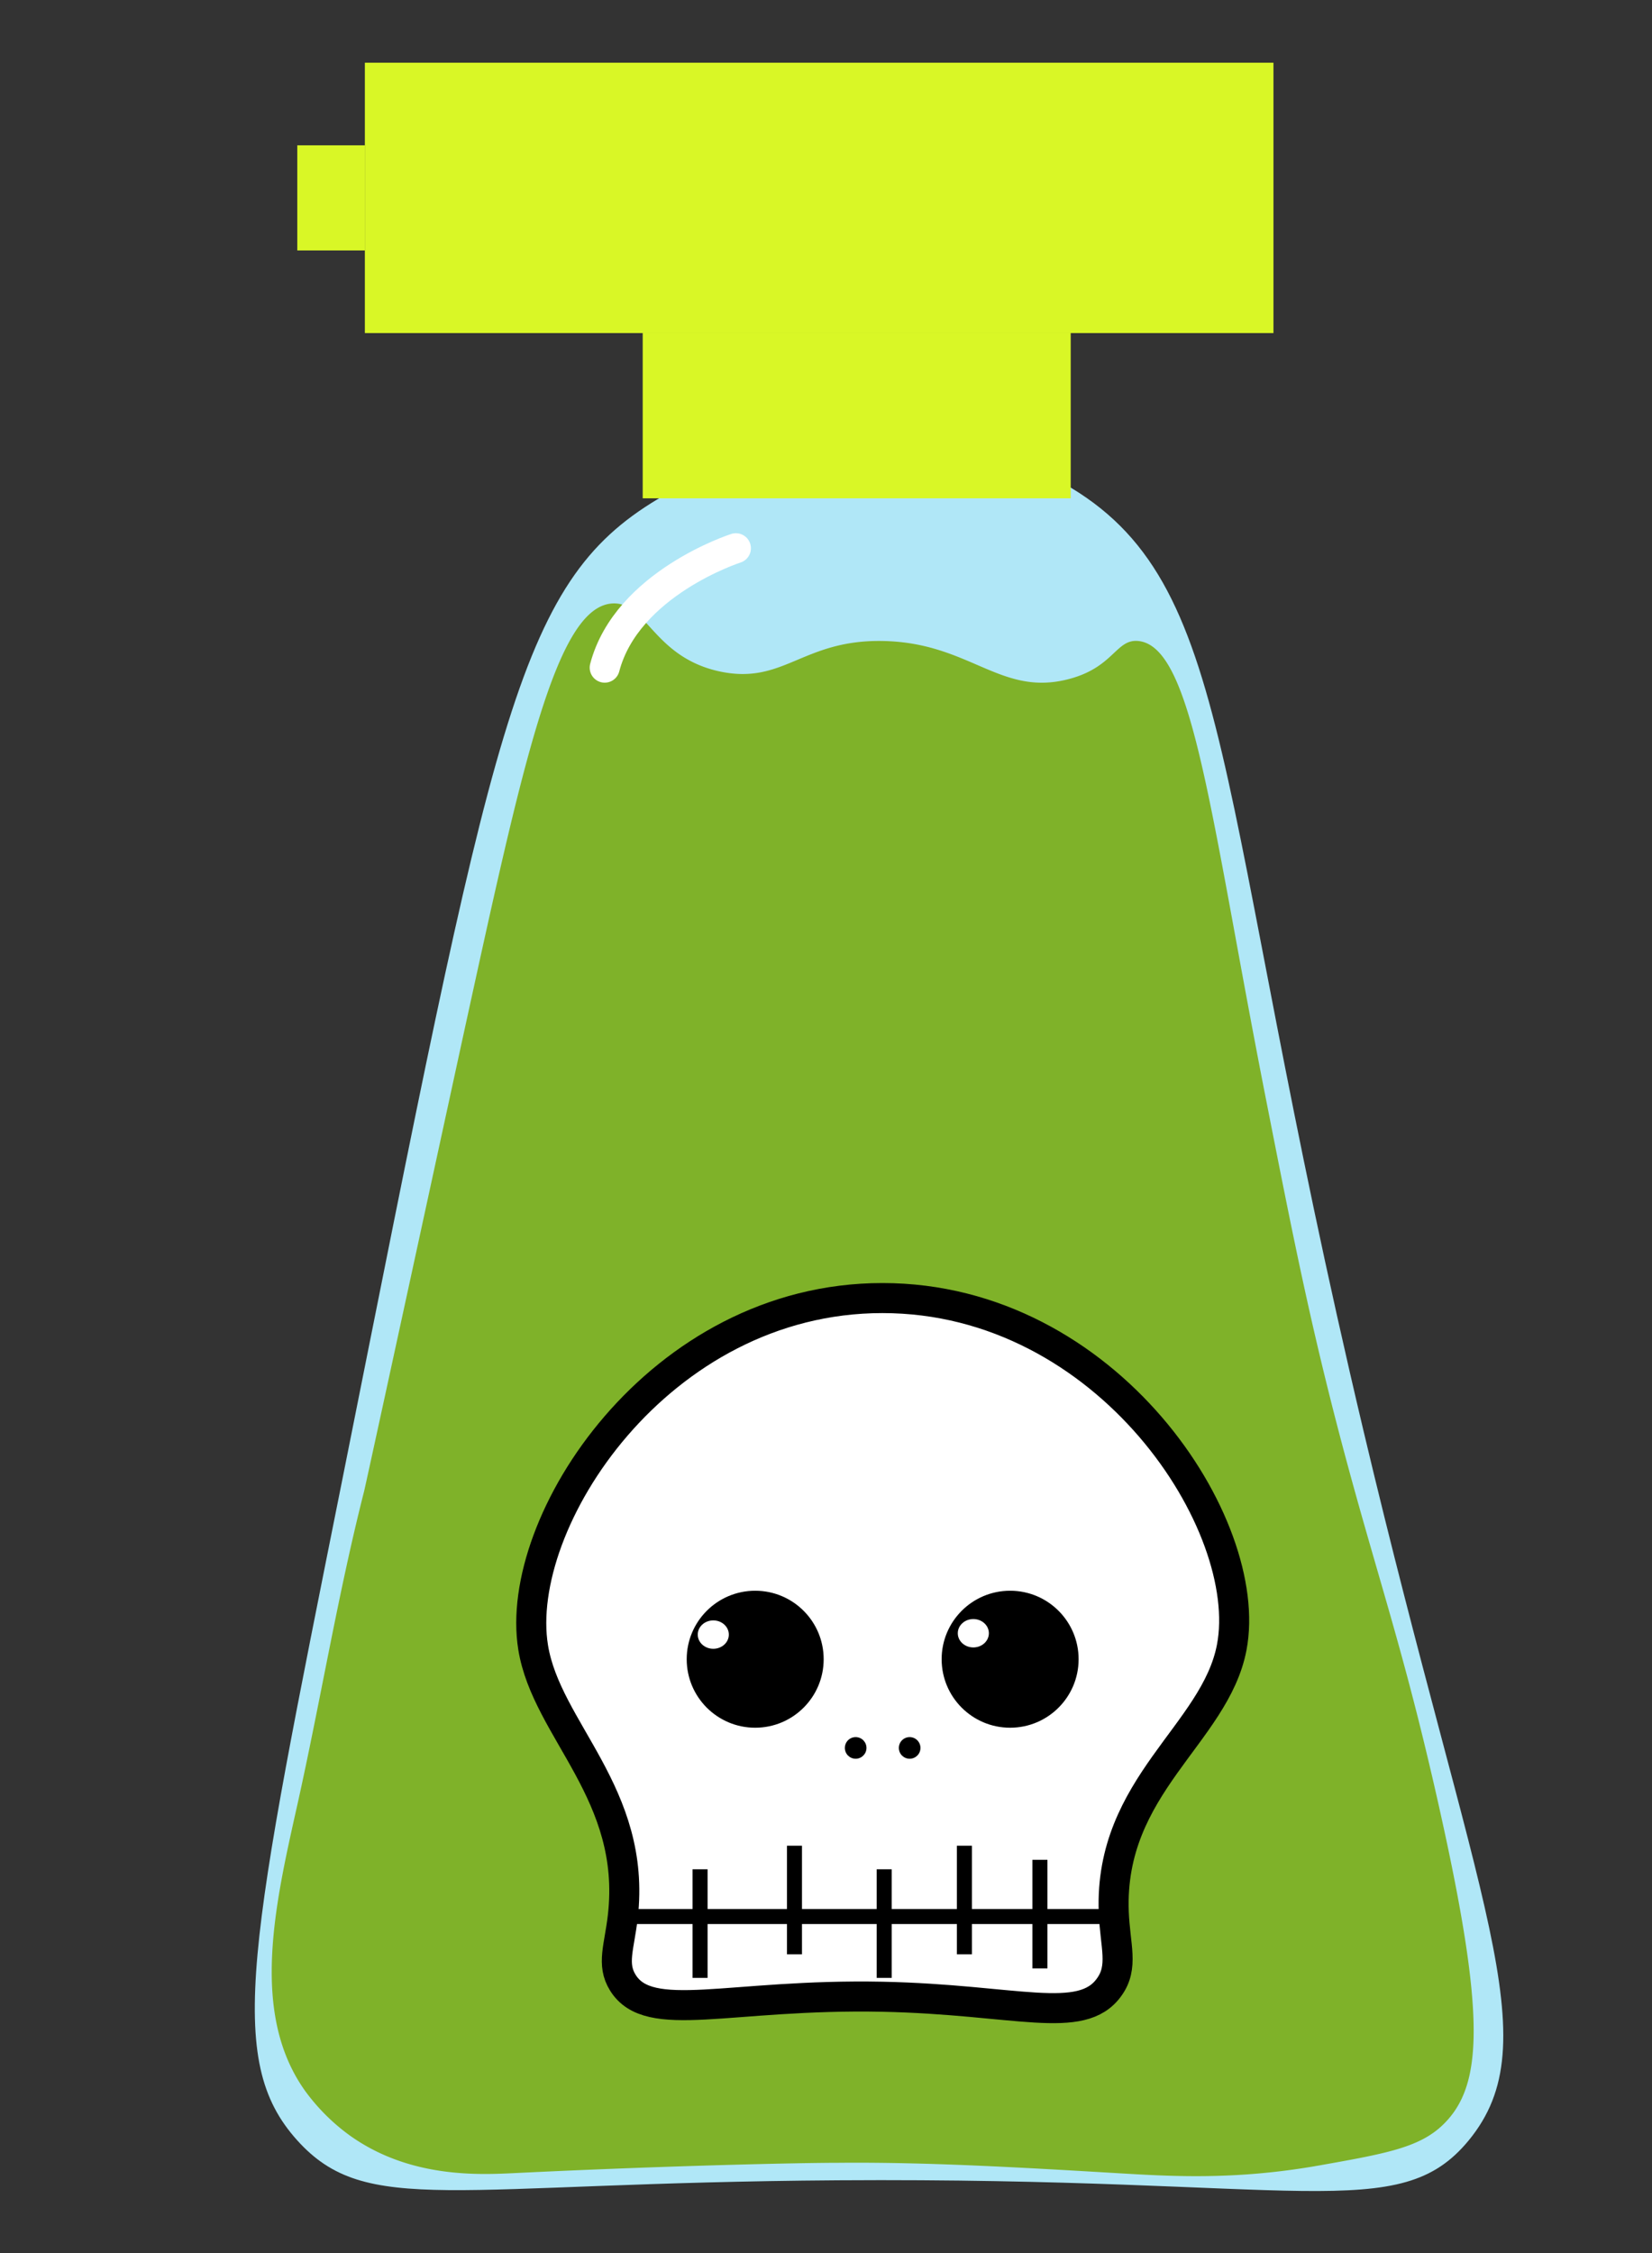 <svg id="Layer_1" data-name="Layer 1" xmlns="http://www.w3.org/2000/svg" width="220" height="300" viewBox="0 0 220 300"><rect x="0" y="0" width="220" height="300" fill="#333333" stroke="none"/><defs><style>.cls-1{fill:#b0e7f7;}.cls-2{fill:#7fb229;}.cls-3{fill:#d9f726;}.cls-4,.cls-6{fill:#fff;}.cls-4,.cls-5{stroke:#000;}.cls-4,.cls-5,.cls-7{stroke-miterlimit:10;}.cls-4,.cls-7{stroke-width:4px;}.cls-5,.cls-7{fill:none;}.cls-5{stroke-width:2px;}.cls-7{stroke:#fff;stroke-linecap:round;}</style></defs><path class="cls-1" d="M195.59,285c-9.3,11.29-22,4.89-84,5.31-51.57.35-62.78,4.91-72-5.31-9.71-10.76-6.41-26,6-88C65.76,96.07,68.73,77.74,87.59,66.46c15.12-9,37.22-11.6,54-2.12,23.38,13.21,19.61,40.27,40,126.22C196.66,254.05,206.43,271.81,195.59,285Z"/><path class="cls-2" d="M192.18,282.9c-3.15,3.06-7.63,3.86-16.59,5.45-11.34,2-20,1.41-27,1-12.34-.73-25.09-1.48-36.88-1.37-5.36,0-23.28.4-43.12,1.37-4.81.23-14,.71-22-5a26.85,26.85,0,0,1-6-6c-7.29-10.3-4-24.62-1-38,3.1-13.9,5.39-28,8.9-41.79.15-.58,4.47-20.46,13.1-60.21,8-36.57,12.43-57.62,20-58,4.44-.22,5.41,7,14,9,8.76,2,11.16-4.21,22-4,11.72.22,15.7,7.6,25,5,5.77-1.61,6.06-5.29,9-5,7.35.74,9.6,23.4,17,61,3.57,18.15,5.91,30,10.18,46.12,4.66,17.56,8.14,27,12.82,47.88C197.91,268.54,197.5,277.72,192.18,282.9Z"/><rect class="cls-3" x="85.59" y="44.35" width="57" height="22"/><rect class="cls-3" x="48.59" y="8.35" width="121" height="36"/><rect class="cls-3" x="39.59" y="19.35" width="9" height="14"/><path class="cls-4" d="M71,219.36c1.78,11,13.82,19.48,11.94,35.83-.46,4.05-1.53,6.34,0,8.8,3.52,5.68,14.11,1.47,34.57,1.88,17.79.37,26.48,3.89,30.18-1.25,2-2.73.8-5.49.63-10.06-.62-16.81,13.5-23.65,15.71-35.2,3.12-16.27-16.47-46.53-46.52-46.52C87.65,172.84,68.3,202.74,71,219.36Z"/><line class="cls-5" x1="147.92" y1="255.19" x2="82.54" y2="255.19"/><line class="cls-5" x1="93.23" y1="248.9" x2="93.23" y2="263.36"/><line class="cls-5" x1="138.49" y1="247.64" x2="138.49" y2="262.1"/><line class="cls-5" x1="128.43" y1="245.76" x2="128.43" y2="260.22"/><line class="cls-5" x1="117.75" y1="248.9" x2="117.75" y2="263.36"/><line class="cls-5" x1="105.8" y1="245.76" x2="105.8" y2="260.22"/><circle cx="113.95" cy="232.74" r="1.44"/><circle cx="121.14" cy="232.74" r="1.44"/><circle cx="100.57" cy="220.93" r="9.12"/><circle cx="134.52" cy="220.93" r="9.12"/><ellipse class="cls-6" cx="129.62" cy="217.47" rx="2.07" ry="1.89"/><ellipse class="cls-6" cx="94.99" cy="217.65" rx="2.07" ry="1.89"/><path class="cls-7" d="M98,73S83.48,77.65,80.53,88.9"/></svg>
